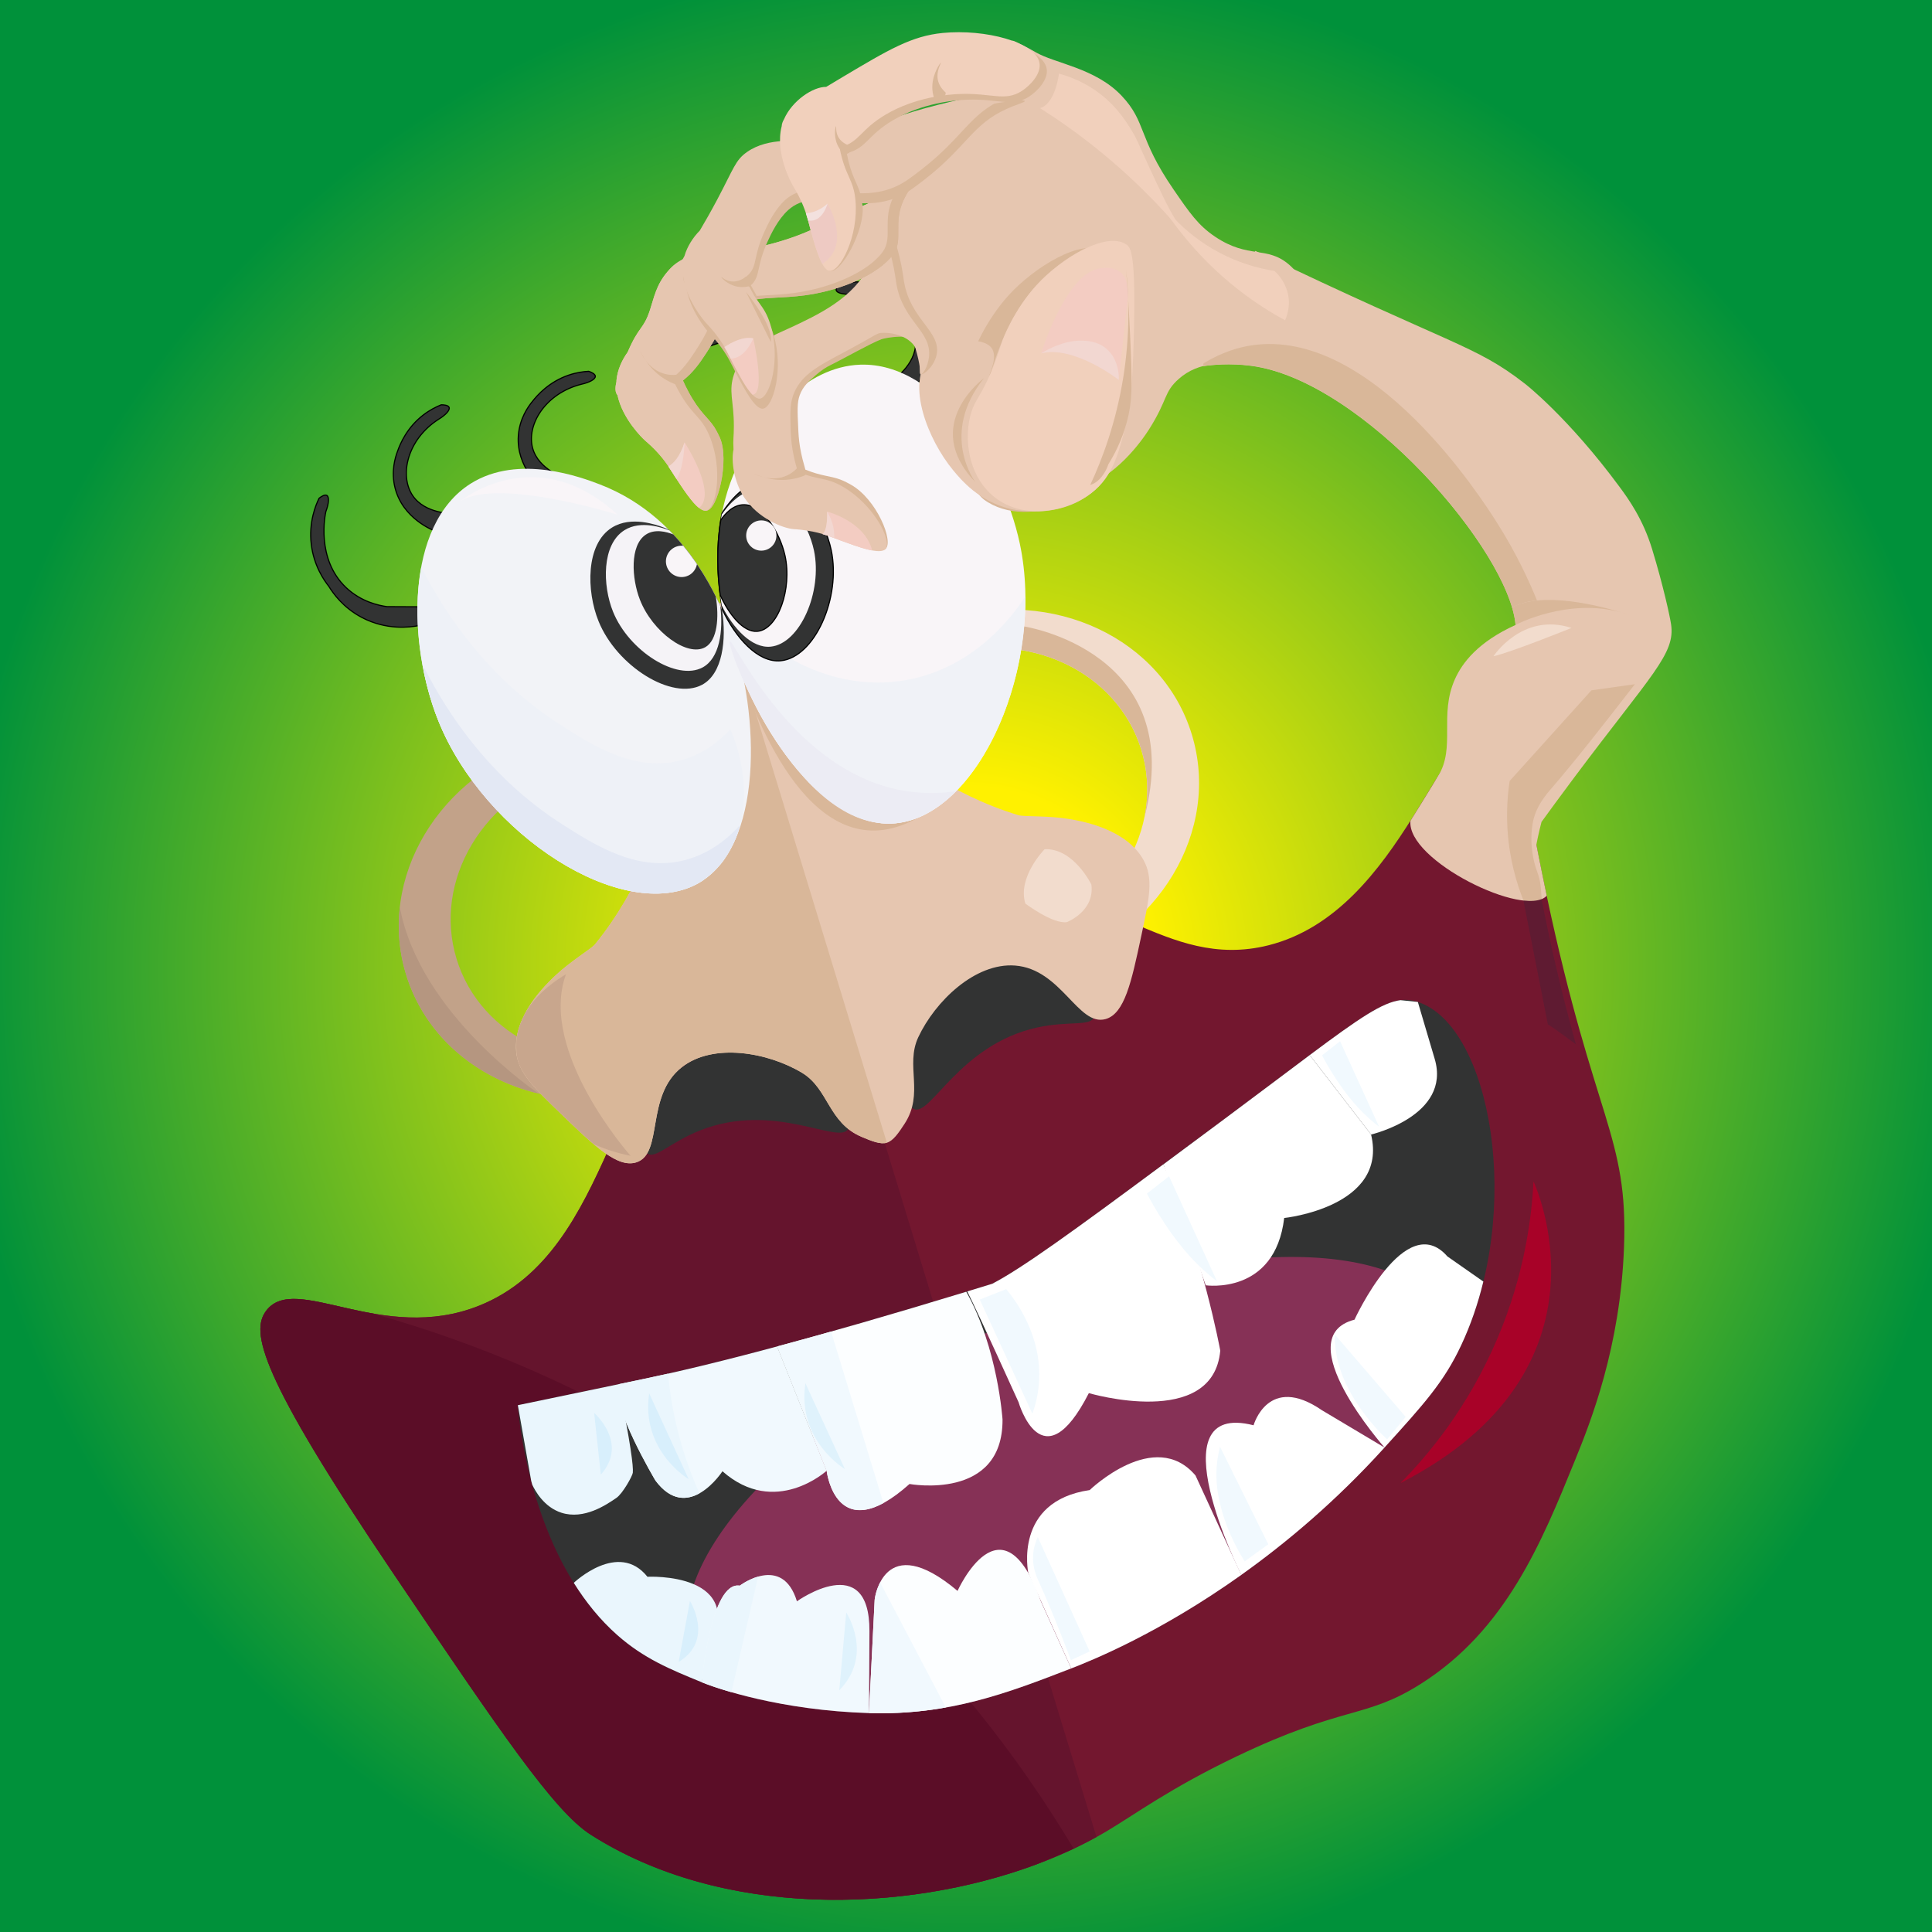 <?xml version="1.0" encoding="utf-8"?>
<!-- Generator: Adobe Illustrator 24.0.3, SVG Export Plug-In . SVG Version: 6.00 Build 0)  -->
<svg version="1.1" id="レイヤー_1" xmlns="http://www.w3.org/2000/svg" xmlns:xlink="http://www.w3.org/1999/xlink" x="0px"
	 y="0px" viewBox="0 0 425.2 425.2" style="enable-background:new 0 0 425.2 425.2;" xml:space="preserve">
<rect x="0" y="0" width="425.2" height="425.2" fill="#808080" stroke="none"/>
<style type="text/css">
	.st0{fill:url(#SVGID_1_);stroke:#000000;stroke-miterlimit:10;}
	.st1{clip-path:url(#SVGID_3_);}
	.st2{clip-path:url(#SVGID_5_);}
	.st3{fill:#70C8DD;}
	.st4{fill:#65A2A3;}
	.st5{fill:#82CBCC;}
	.st6{fill:#7EC6C6;}
	.st7{fill:#F0F2F7;}
	.st8{fill:none;stroke:#000000;stroke-width:0.25;stroke-miterlimit:10;}
	.st9{fill:none;}
	.st10{fill:#F2DCCD;}
	.st11{fill:#D9B799;}
	.st12{fill:#C2A289;}
	.st13{fill:#B59680;}
	.st14{fill:#73172F;}
	.st15{fill:#65142D;}
	.st16{fill:#A80228;}
	.st17{fill:#5B0D27;}
	.st18{fill:#323333;}
	.st19{fill:#863156;}
	.st20{fill:#F1F9FE;}
	.st21{fill:#EAF6FD;}
	.st22{fill:#FCFEFF;}
	.st23{fill:#FFFFFF;}
	.st24{fill:#D8EFFC;}
	.st25{fill:#DFF2FC;}
	.st26{fill:#E6C6B0;}
	.st27{fill:#C8A68D;}
	.st28{fill:#323333;stroke:#000000;stroke-width:0.25;stroke-miterlimit:10;}
	.st29{fill:#F2F3F7;}
	.st30{fill:#F5F3F7;}
	.st31{fill:#EEF1F7;}
	.st32{fill:#E3E8F4;}
	.st33{fill:#F9F5F8;}
	.st34{fill:#ECECF4;}
	.st35{fill:#F1D0BC;}
	.st36{fill:#F3CCC2;}
	.st37{fill:#F2D7D1;}
	.st38{fill:#EECAC3;}
	.st39{fill:#F3E1DE;}
	.st40{fill:#5F1B32;}
	.st41{fill:#FFFFFF;stroke:#000000;stroke-miterlimit:10;}
	.st42{fill:#B29583;}
	.st43{fill:#C4A591;}
	.st44{fill:#CDAC97;}
	.st45{fill:#DEBBA3;}
	.st46{fill:#EEC7AD;}
	.st47{fill:#E3BFA6;}
	.st48{fill:#EDF7FD;}
	.st49{fill:#E6F4FD;}
	.st50{fill:#B77878;}
	.st51{fill:#E19492;}
	.st52{fill:#D2A090;}
	.st53{fill:#C09284;}
	.st54{fill:#ECB3A0;}
	.st55{fill:#E4AD9B;}
	.st56{fill:#EAEDEF;}
	.st57{fill:#70B1B2;}
	.st58{fill:#75B8B9;}
	.st59{fill:#59C4F1;}
	.st60{fill:#885D85;}
	.st61{fill:#835981;}
	.st62{fill:#91648E;}
	.st63{fill:#8D618A;}
	.st64{fill:#0E2B2B;}
	.st65{fill:#B3DCCF;}
	.st66{fill:#C5D7E2;}
	.st67{fill:#9AD3CD;}
	.st68{fill:#95D5F6;}
	.st69{fill:#82CACB;}
	.st70{fill:#8ACDCC;}
	.st71{fill:#7ABFC0;}
	.st72{fill:#A3D6CE;}
	.st73{fill:#B1DBCF;}
	.st74{fill:#6BA9AA;}
	.st75{fill:#609A9B;}
	.st76{fill:#80C8C9;}
	.st77{fill:#9BD5E0;}
	.st78{fill:#4E8182;}
	.st79{fill:#7CC3C4;}
	.st80{fill:none;stroke:#000000;stroke-miterlimit:10;}
	.st81{stroke:#000000;stroke-miterlimit:10;}
	.st82{fill:#ACA399;}
	.st83{fill:#D2C7BB;}
	.st84{fill:#C0B5AB;}
	.st85{fill:#E4D7CA;}
	.st86{fill:#727171;}
	.st87{fill:#595757;}
	.st88{fill:#DAAB9E;}
	.st89{fill:#E8B7A8;}
	.st90{fill:#898989;}
	.st91{fill:#D58289;}
	.st92{fill:#E38B92;}
	.st93{fill:#E2B1A3;}
	.st94{fill:#A36B6D;}
	.st95{fill:#B9BABA;}
	.st96{fill:#3E3A39;}
	.st97{fill:#B79086;}
	.st98{fill:#AEBBC2;}
	.st99{fill:#553D37;}
	.st100{fill:#4C4948;}
	.st101{fill:#B5B5B6;}
	.st102{fill:#9FA0A0;}
	.st103{fill:#F4E5D7;}
	.st104{fill:#F4E9D9;}
	.st105{fill:#6F1B05;}
	.st106{fill:#F4F6F7;}
	.st107{fill:#F1F3F4;}
	.st108{fill:#822510;}
	.st109{fill:#4E0500;}
	.st110{fill:#A2341F;}
	.st111{fill:#DFE1E2;}
	.st112{fill:#76200A;}
	.st113{fill:#5F1200;}
	.st114{fill:#3D0000;}
	.st115{fill:#E6EBEE;stroke:#9FA0A0;stroke-width:0.25;stroke-miterlimit:10;}
	.st116{fill:#F8FAFB;}
	.st117{fill:#F0F5F8;}
	.st118{fill:#CED9DF;stroke:#9FA0A0;stroke-width:0.25;stroke-miterlimit:10;}
	.st119{fill:#D3DEE5;stroke:#9FA0A0;stroke-width:0.25;stroke-miterlimit:10;}
	.st120{fill:#8C2A16;}
	.st121{fill:#A63620;}
	.st122{fill:#99301B;}
	.st123{fill:#A13019;}
	.st124{fill:#751B03;}
	.st125{fill:#460000;}
	.st126{fill:#7E230E;}
	.st127{fill:#E3E5E6;}
	.st128{fill:#DEE6EB;stroke:#9FA0A0;stroke-width:0.25;stroke-miterlimit:10;}
	.st129{fill:#BE3518;}
	.st130{fill:#290000;}
	.st131{fill:#320000;}
	.st132{fill:#2C0000;}
	.st133{fill:#EAEDEF;stroke:#9FA0A0;stroke-width:0.25;stroke-miterlimit:10;}
	.st134{fill:#9D9FA0;}
	.st135{fill:#110C0E;}
	.st136{fill:#181718;}
	.st137{fill:#202020;}
	.st138{fill:#252526;}
	.st139{fill:#DCDDDD;}
	.st140{fill:#1B1B1B;}
	.st141{fill:#3E3E3E;}
	.st142{fill:#3A3B3B;}
	.st143{fill:#363737;}
	.st144{fill:#2E2F2F;}
	.st145{fill:#161415;}
	.st146{fill:#530000;}
	.st147{fill:#680000;}
	.st148{fill:#7D0000;}
	.st149{fill:#910000;}
	.st150{fill:#A40000;}
	.st151{fill:#B60005;}
	.st152{fill:#470000;}
	.st153{fill:#292A2A;}
	.st154{fill:#414242;}
	.st155{fill:#D19C77;}
	.st156{fill:#D9A57D;}
	.st157{fill:#D09A77;}
	.st158{fill:#D8A07B;}
	.st159{fill:#C99A74;}
	.st160{fill:#D8A27B;}
	.st161{fill:#CC9A75;}
	.st162{fill:#BF906E;}
	.st163{fill:#D5A57C;}
	.st164{fill:#CA9D76;}
	.st165{fill:#E4AA80;}
	.st166{fill:#E1A77E;}
	.st167{fill:#E4A87F;}
	.st168{fill:#DDA37B;}
	.st169{fill:#7C3021;}
	.st170{fill:#D6A07A;}
	.st171{fill:#D59F7A;}
	.st172{fill:#644633;}
	.st173{fill:#D9A97E;}
	.st174{fill:#CEA178;}
	.st175{fill:#DCAB80;}
	.st176{fill:#E0AE82;}
	.st177{fill:#D4A07A;}
	.st178{fill:#CB9974;}
	.st179{fill:#DBA67E;}
	.st180{fill:#CF9D77;}
	.st181{fill:#DFA880;}
	.st182{fill:#D69D77;}
	.st183{fill:#D49E79;}
	.st184{fill:#E9EFF3;}
	.st185{fill:#CD9A76;}
	.st186{fill:#F0F4F7;}
	.st187{fill:#A2B4BD;}
	.st188{fill:#C6DBE7;}
	.st189{fill:#BED2DE;}
	.st190{fill:#D2E8F4;}
	.st191{fill:#C3D7E3;}
	.st192{fill:#BBCFDA;}
	.st193{fill:#CAE0EC;}
	.st194{fill:#32363A;}
	.st195{fill:#B3C6D1;}
	.st196{fill:#CCE1EE;}
	.st197{fill:#4A5257;}
	.st198{fill:#EDEFF1;}
	.st199{fill:#6A0F00;}
	.st200{fill:#C4361E;}
	.st201{fill:#772C16;}
	.st202{fill:#E85706;}
	.st203{fill:#CFE5F1;}
	.st204{fill:url(#背景_5_);}
	.st205{fill:#620F13;}
	.st206{fill:#BF1A20;}
	.st207{fill:#901D22;}
	.st208{fill:#EDF6F8;}
	.st209{fill:#F0F8F9;}
	.st210{fill:#BBCACA;}
	.st211{fill:#E83A37;}
	.st212{fill:url(#SVGID_8_);}
	.st213{fill:url(#SVGID_9_);}
	.st214{fill:#F3EEF6;}
	.st215{fill:#FBE2DE;}
	.st216{fill:#E4F3F6;}
	.st217{fill:#C13432;}
	.st218{fill:#D0C9CA;}
	.st219{fill:#00003D;}
	.st220{fill:url(#SVGID_10_);}
	.st221{fill:url(#SVGID_11_);}
	.st222{fill:#FFFFFF;stroke:#000000;stroke-width:0.5;stroke-miterlimit:10;}
	.st223{fill:url(#SVGID_12_);}
	.st224{fill:url(#SVGID_13_);}
	.st225{fill:url(#SVGID_14_);}
	.st226{fill:url(#SVGID_15_);}
	.st227{fill:url(#SVGID_16_);}
	.st228{fill:url(#SVGID_17_);}
	.st229{fill:url(#SVGID_18_);}
	.st230{fill:url(#SVGID_19_);}
	.st231{fill:url(#SVGID_20_);}
	.st232{fill:url(#SVGID_21_);}
	.st233{fill:url(#SVGID_22_);}
	.st234{fill:url(#SVGID_23_);}
	.st235{fill:url(#SVGID_24_);}
	.st236{fill:url(#SVGID_25_);}
	.st237{fill:url(#SVGID_26_);}
	.st238{fill:url(#SVGID_27_);}
	.st239{fill:url(#SVGID_28_);}
	.st240{fill:url(#SVGID_29_);}
	.st241{fill:url(#SVGID_30_);}
	.st242{fill:url(#SVGID_31_);}
	.st243{fill:url(#SVGID_32_);}
	.st244{fill:url(#SVGID_33_);}
	.st245{fill:url(#SVGID_34_);}
	.st246{fill:url(#SVGID_35_);}
	.st247{fill:url(#SVGID_36_);}
	.st248{fill:url(#SVGID_37_);}
	.st249{fill:url(#SVGID_38_);}
	.st250{fill:url(#SVGID_39_);}
	.st251{fill:url(#SVGID_40_);}
	.st252{fill:url(#SVGID_41_);}
	.st253{fill:url(#SVGID_42_);}
	.st254{fill:url(#SVGID_43_);}
	.st255{fill:url(#SVGID_44_);}
	.st256{fill:url(#SVGID_45_);}
	.st257{fill:url(#SVGID_46_);}
	.st258{fill:url(#SVGID_47_);}
	.st259{fill:url(#SVGID_48_);}
	.st260{fill:url(#SVGID_49_);}
	.st261{fill:url(#SVGID_50_);}
	.st262{fill:url(#SVGID_51_);}
	.st263{fill:url(#SVGID_52_);}
	.st264{fill:url(#SVGID_53_);}
	.st265{fill:url(#SVGID_54_);}
	.st266{fill:url(#SVGID_55_);}
	.st267{fill:url(#SVGID_56_);}
	.st268{fill:url(#SVGID_57_);}
	.st269{fill:url(#SVGID_58_);}
	.st270{fill:url(#SVGID_59_);}
	.st271{fill:url(#SVGID_60_);}
	.st272{fill:url(#SVGID_61_);}
	.st273{fill:url(#SVGID_62_);}
	.st274{fill:url(#SVGID_63_);}
	.st275{fill:url(#SVGID_64_);}
	.st276{fill:url(#SVGID_65_);}
	.st277{fill:url(#SVGID_66_);}
	.st278{fill:url(#SVGID_67_);}
	.st279{fill:url(#SVGID_68_);}
	.st280{fill:url(#SVGID_69_);}
	.st281{fill:url(#SVGID_70_);}
	.st282{fill:url(#SVGID_71_);}
	.st283{fill:url(#SVGID_72_);}
	.st284{fill:url(#SVGID_73_);}
	.st285{fill:url(#SVGID_74_);}
	.st286{fill:url(#SVGID_75_);}
	.st287{fill:url(#SVGID_76_);}
	.st288{fill:url(#SVGID_77_);}
	.st289{fill:url(#SVGID_78_);}
	.st290{fill:url(#SVGID_79_);}
	.st291{fill:url(#SVGID_80_);}
	.st292{fill:url(#SVGID_81_);}
	.st293{fill:url(#SVGID_82_);}
	.st294{fill:url(#SVGID_83_);}
	.st295{fill:url(#SVGID_84_);}
	.st296{fill:url(#SVGID_85_);}
	.st297{fill:url(#SVGID_86_);}
	.st298{fill:url(#SVGID_87_);}
	.st299{fill:url(#SVGID_88_);}
	.st300{fill:url(#SVGID_89_);}
	.st301{fill:url(#SVGID_90_);}
	.st302{fill:url(#SVGID_91_);}
	.st303{fill:url(#SVGID_92_);}
	.st304{fill:url(#SVGID_93_);}
	.st305{fill:url(#SVGID_94_);}
	.st306{fill:url(#SVGID_95_);}
	.st307{fill:url(#SVGID_96_);}
	.st308{fill:url(#SVGID_97_);}
	.st309{fill:url(#SVGID_98_);}
	.st310{fill:url(#SVGID_99_);}
	.st311{fill:url(#SVGID_100_);}
	.st312{fill:url(#SVGID_101_);}
	.st313{fill:url(#SVGID_102_);}
	.st314{fill:url(#SVGID_103_);}
	.st315{fill:url(#SVGID_104_);}
	.st316{fill:url(#SVGID_105_);}
	.st317{fill:url(#SVGID_106_);}
	.st318{fill:url(#SVGID_107_);}
	.st319{fill:url(#SVGID_108_);}
	.st320{fill:url(#SVGID_109_);}
	.st321{fill:url(#SVGID_110_);}
	.st322{fill:url(#SVGID_111_);}
	.st323{fill:url(#SVGID_112_);}
	.st324{fill:url(#SVGID_113_);}
	.st325{fill:url(#SVGID_114_);}
	.st326{fill:url(#SVGID_115_);}
	.st327{fill:url(#SVGID_116_);}
	.st328{fill:url(#SVGID_117_);}
	.st329{fill:url(#SVGID_118_);}
	.st330{fill:url(#SVGID_119_);}
	.st331{fill:url(#SVGID_120_);}
	.st332{fill:url(#SVGID_121_);}
	.st333{fill:url(#SVGID_122_);}
	.st334{fill:url(#SVGID_123_);}
	.st335{fill:url(#SVGID_124_);}
	.st336{fill:url(#SVGID_125_);}
	.st337{fill:#E60012;}
	.st338{fill:url(#SVGID_126_);}
	.st339{fill:#070001;}
	.st340{fill:#989898;}
	.st341{fill:#040000;}
	.st342{fill:#666767;}
	.st343{fill:#333333;}
	.st344{fill:#E5E144;}
	.st345{fill:#BCBC29;}
	.st346{fill:#EAE673;}
	.st347{fill:#681217;}
	.st348{fill:#636332;}
	.st349{fill:#8A1E22;}
	.st350{fill:#DFDCE3;}
	.st351{fill:#A62224;}
</style>
<radialGradient id="SVGID_1_" cx="212.869" cy="213.013" r="222.761" gradientUnits="userSpaceOnUse">
	<stop  offset="0.179" style="stop-color:#FFF100"/>
	<stop  offset="1" style="stop-color:#00913A"/>
</radialGradient>
<rect x="-7.63" y="-11.99" class="st0" width="441" height="450"/>
<g>
	<g>
		<path class="st10" d="M208.38,136.29c-23.33,7.12-37.02,30.02-30.58,51.14c6.45,21.12,30.59,32.48,53.92,25.36
			s37.02-30.02,30.58-51.14C255.86,140.52,231.72,129.17,208.38,136.29z M226.2,206.83c-19.07,5.82-38.8-3.46-44.06-20.72
			c-5.27-17.26,5.92-35.98,24.99-41.79c19.07-5.82,38.8,3.46,44.06,20.72C256.46,182.3,245.27,201.01,226.2,206.83z"/>
		<g>
			<path class="st11" d="M249.69,186.62L249.69,186.62c0.02-0.03,0.03-0.06,0.04-0.09C249.71,186.55,249.7,186.59,249.69,186.62z"/>
			<path class="st11" d="M225.39,137.87c-3.85,1.02-0.66,5.2-0.66,5.2l0,0c12.38,2.01,22.83,10.1,26.46,21.97
				c1.51,4.95,1.66,10.02,0.67,14.88C261.51,143.37,225.39,137.87,225.39,137.87z"/>
		</g>
	</g>
	<g>
		<path class="st12" d="M119.93,163.28c-23.33,7.12-37.02,30.02-30.58,51.14c6.45,21.12,30.59,32.48,53.92,25.36
			c23.33-7.12,37.02-30.02,30.58-51.14C167.41,167.51,143.26,156.16,119.93,163.28z M144.54,231.75
			c-19.07,5.82-38.8-3.46-44.06-20.72c-5.27-17.26,5.92-35.98,24.99-41.79c19.07-5.82,38.8,3.46,44.06,20.72
			C174.79,207.22,163.6,225.93,144.54,231.75z"/>
		<path class="st13" d="M88,199.65c-0.54,4.87-0.14,9.87,1.35,14.77c4.12,13.49,15.45,22.98,29.18,26.24
			C118.54,240.66,92.37,223.27,88,199.65z"/>
	</g>
	<g>
		<path class="st14" d="M329.05,159.93c5.67,1.51,5.72,10.7,11.35,37.2c10.6,49.85,17.92,52.65,17.02,77.32
			c-0.81,22-7.31,38.4-10.79,46.94c-7.34,18.05-15.2,37.37-34,49.24c-12.2,7.71-16.9,4.63-40.57,15.97
			c-14.63,7.01-22.2,12.68-28.46,16.4c-28.6,17.01-79.1,22.76-113.58,0.78c-8.11-5.17-19.97-22.73-43.68-57.84
			c-29.46-43.62-31.15-52.87-27.78-57.43c6.38-8.64,25.41,7.42,46.89-1.15c30.38-12.13,28.6-58.74,50.44-61.17
			c15.08-1.68,22.51,19.8,36.68,16.64c16.15-3.59,12.42-32.78,31.81-41.89c18.37-8.64,31.59,12.93,54.79,7.1
			C309.07,200.51,317.1,156.73,329.05,159.93z"/>
		<path class="st15" d="M192.08,242.92c-13.86,2.56-21.29-18.38-36.2-16.73c-21.84,2.43-20.06,49.04-50.44,61.17
			c-21.47,8.58-40.5-7.48-46.89,1.15c-3.37,4.56-1.68,13.8,27.78,57.43c23.71,35.11,35.56,52.66,43.68,57.84
			c33.59,21.41,82.37,16.5,111.31,0.51L192.08,242.92z"/>
		<path class="st16" d="M308.2,326.41c5.99-6.06,14.92-16.61,21.43-32.02c5.84-13.84,7.45-26.23,7.87-34.37
			C337.5,260.02,357.1,301.36,308.2,326.41z"/>
		<path class="st17" d="M82.05,289.08c-11-1.91-19.61-5.84-23.5-0.56c-3.37,4.56-1.68,13.8,27.78,57.43
			c23.71,35.11,35.56,52.66,43.68,57.84c28.84,18.38,68.87,17.35,97.94,6.58c2.72-1.1,5.5-2.27,8.35-3.5
			c-11.54-19.3-31.47-47.11-63.69-72.23C140.46,309.57,107.75,296.29,82.05,289.08z"/>
		<path class="st18" d="M312.03,220.51c16.11,5.2,23.45,46.01,9.55,75.56c-3.8,8.08-8.16,12.89-16.87,22.5
			c-29.89,32.98-62.11,45.96-68.96,48.61c-13.77,5.33-26.82,10.38-44.5,9.83c-19.5-0.6-33.45-5.4-36.81-6.78
			c-7-2.87-12.76-5.23-18.61-10.4c-19.8-17.5-21.87-50.58-21.87-50.58l0,0c0,0,25.51-5.31,27.81-5.79
			c13.85-2.9,36.73-8.62,76.61-20.93c7.73-4.02,22.19-14.78,51.11-36.29C300.08,223.5,305.23,218.31,312.03,220.51z"/>
		<path class="st19" d="M220.12,291.98c-46.03,20.24-76.23,52.81-67.47,72.75c1.13,2.57,2.87,4.81,5.12,6.71
			c5.94,1.95,17.93,5.1,33.48,5.58c17.68,0.54,30.73-4.5,44.5-9.83c6.85-2.65,39.06-15.63,68.96-48.61
			c8.13-8.97,12.46-13.75,16.09-20.92c-0.13-2.18-0.6-4.27-1.46-6.24C310.57,271.49,266.15,271.73,220.12,291.98z"/>
		<path class="st20" d="M136.16,304.64L136.16,304.64c-1.8,4.62,8.09,21.2,8.09,21.2c7.19,9.65,14.75-2.04,14.75-2.04
			c11.6,10.24,22.93-0.11,22.93-0.11l-10.89-27.36c-12.8,3.44-22.2,5.65-29.26,7.13C141.18,303.59,139.02,304.04,136.16,304.64z"/>
		<path class="st21" d="M117.14,326.76c0.61,1.28,2.54,4.92,6.43,6.17c4.99,1.6,9.92-1.78,12.08-3.26c1.41-0.96,3.55-4.86,3.62-5.54
			c0.15-1.42-0.48-6.35-3.11-19.49c-8.19,1.71-22.19,4.62-22.19,4.62l2.94,16.67C116.99,326.2,117.06,326.48,117.14,326.76z"/>
		<path class="st21" d="M142.49,347.02c-6.39-8.03-16.21,1.33-16.21,1.34c2.61,4.17,5.75,8.11,9.56,11.48
			c5.86,5.18,11.62,7.54,18.61,10.4l1.29-6.66C165.18,345.83,142.49,347.02,142.49,347.02z"/>
		<path class="st20" d="M175.39,352.42c-3.22-10.55-12.58-3.44-12.58-3.44c-6.4-1.08-8.36,21.26-8.36,21.26
			c3.36,1.38,17.31,6.18,36.81,6.78l0.09-18.04C191.43,340.94,175.39,352.42,175.39,352.42z"/>
		<path class="st22" d="M212.66,284.29L212.66,284.29c-16.88,5.15-30.53,9.06-41.62,12.04l10.89,27.36c0,0,2.03,17.4,18.24,2.91
			c0,0,20.58,3.79,20.47-14.2C220.64,312.41,219.62,296.67,212.66,284.29z"/>
		<g>
			<path class="st23" d="M212.88,284.22c1.08,2.14,4.01,8.34,11.29,24.38c0,0,5.2,18.1,15.47-2c0,0,27.35,8.08,28.92-9.35
				c0,0-3.96-21.67-12.52-41.01l0,0c-20.15,14.95-31.23,22.95-37.66,26.29C216.51,283.11,214.68,283.67,212.88,284.22z"/>
		</g>
		<path class="st23" d="M256.05,256.25L256.05,256.25l9.3,26.62c0,0,15.25,2.24,17.28-14.81c0,0,22.94-2.39,19.12-18.37
			l-13.51-17.48c-4.92,3.67-11.01,8.29-18.74,14.04C264.61,249.88,260.15,253.21,256.05,256.25z"/>
		<path class="st23" d="M288.24,232.21l13.51,17.48c0,0,17.71-4.12,14-16.65l-3.71-12.53l-3.82-0.39
			C304.22,220.63,299.14,224.07,288.24,232.21z"/>
		<path class="st22" d="M210.74,350.13c-16.4-13.81-18.24,1.93-18.24,1.93l-1.25,24.96c17.68,0.54,30.73-4.5,44.5-9.83l-6.67-14.77
			C220.52,328.33,210.74,350.13,210.74,350.13z"/>
		<path class="st23" d="M263.11,324.73c-9-10.62-23.29,3.21-23.29,3.21c-16.85,2.45-13.51,18.24-13.51,18.24l9.45,21.01
			c4.41-1.71,19.36-7.71,37.43-20.58L263.11,324.73z"/>
		<path class="st23" d="M275.89,313.68c-21.88-5.58-2.82,32.71-2.71,32.93c9.98-7.11,20.9-16.29,31.53-28.03l-13.79-8.22
			C279.1,302.24,275.89,313.68,275.89,313.68z"/>
		<path class="st23" d="M321.58,296.07c2.1-4.47,3.71-9.2,4.88-14.02l-7.91-5.53c-9.23-10.58-20.45,13.92-20.45,13.92
			c-14.87,3.84,6.61,28.13,6.61,28.13C313.43,308.96,317.78,304.16,321.58,296.07z"/>
		<path class="st20" d="M193.71,348.27c-0.05,0.09-0.09,0.17-0.14,0.26c-0.6,1.18-0.92,2.38-1.07,3.52l-1.25,24.96
			c6.12,0.19,11.67-0.3,16.9-1.23C203.34,366.61,198.52,357.44,193.71,348.27z"/>
		<path class="st21" d="M166.85,346.98c-2.27,0.65-4.04,2-4.04,2c-6.4-1.08-8.36,21.26-8.36,21.26c1.1,0.45,3.34,1.27,6.52,2.18
			L166.85,346.98z"/>
		<path class="st20" d="M182.91,293.06c-4.25,1.2-8.2,2.29-11.87,3.27l10.89,27.36c0,0,1.53,13.06,12.5,7.11L182.91,293.06z"/>
		<path class="st21" d="M149.17,314.94c-1.15-4.57-1.79-8.81-2.14-12.62c-1.88,0.42-3.63,0.8-5.25,1.14
			c-0.6,0.12-2.76,0.57-5.62,1.17c-1.8,4.62,8.09,21.2,8.09,21.2c3.43,4.61,6.95,4.35,9.69,2.82
			C152.16,324.68,150.47,320.1,149.17,314.94z"/>
		<path class="st24" d="M142.87,306.65l8.69,18.88C151.56,325.53,141.01,319.32,142.87,306.65z"/>
		<path class="st25" d="M177.25,304.42l8.69,18.88C185.95,323.3,175.39,317.1,177.25,304.42z"/>
		<path class="st24" d="M149.36,365.78l2.48-13.43C151.84,352.35,157.29,360.91,149.36,365.78z"/>
		<path class="st24" d="M132.23,324.54l-1.47-13.58C130.76,310.96,138.43,317.6,132.23,324.54z"/>
		<path class="st25" d="M184.71,372l1.53-17.12C186.23,354.88,192.4,364.15,184.71,372z"/>
		<path class="st20" d="M228.4,338.28c3.81,8.39,7.61,16.78,11.42,25.17c-0.05,0.02-4.13,1.93-4.13,1.93l0,0l0,0
			c-0.08-0.16-3.47-9.37-7.08-17.33c-0.46-1.02-1.42-3.12-1.24-5.86C227.49,340.48,228.01,339.12,228.4,338.28z"/>
		<path class="st20" d="M268.51,318.41c3.54,7.15,7.08,14.31,10.62,21.46c-3.4,2.46-5.19,3.76-5.19,3.76l0,0
			c0,0-6.23-9.25-6.23-19.1C267.71,321.91,268.15,319.77,268.51,318.41z"/>
		<path class="st20" d="M293.75,293.68c5.21,6.05,10.41,12.1,15.62,18.15c-2.68,3.23-4.09,4.94-4.09,4.94l0,0
			c0,0-8.33-7.41-10.78-16.96C293.85,297.27,293.74,295.09,293.75,293.68z"/>
		<path class="st20" d="M221.45,283.71c2.13,2.57,7.92,10.28,7.21,20.54c-0.18,2.64-0.76,4.96-1.45,6.89
			c-7.05-15.3-11.58-25.13-11.58-25.13l0,0C215.64,286.01,215.83,285.93,221.45,283.71z"/>
		<path class="st20" d="M257.29,258.88c3.52,7.71,7.04,15.42,10.56,23.13c-1.63-1.26-3.75-3.06-5.94-5.47
			c-5.61-6.16-9.49-13.85-9.49-13.85l0,0C252.42,262.69,252.62,262.53,257.29,258.88z"/>
		<path class="st20" d="M294.93,229.16c2.87,6.28,5.74,12.56,8.6,18.84c-1.33-1.02-3.05-2.49-4.84-4.46
			c-4.57-5.02-7.73-11.28-7.73-11.28l0,0C290.97,232.26,291.13,232.13,294.93,229.16z"/>
	</g>
	<g>
		<g>
			<path class="st18" d="M186.67,248.45c-1.98,3.63-16.17-6.16-32.58,0.33c-6.65,2.63-9.84,6.42-11.65,5.05
				c-2.63-2,0-13.16,7.6-18.93c5.74-4.36,12.25-4.26,14.37-4.12C177.98,231.62,188.56,244.97,186.67,248.45z"/>
			<path class="st18" d="M201.08,244.05c3.67,1.91,9.98-14.14,27.21-17.92c6.99-1.53,11.75-0.16,12.48-2.31
				c1.07-3.13-7.35-10.92-16.88-11.46c-7.2-0.41-12.54,3.31-14.22,4.6C198.9,225.23,197.57,242.23,201.08,244.05z"/>
			<path class="st26" d="M251.67,189.28c-3.85-6.95-13.76-8.6-16.5-9.05c-4.54-0.75-9.81-0.46-11.02-0.82
				c-15.38-4.6-27.54-14.59-27.54-14.59c-21.62-17.76-23.84-30.99-33.67-32.97c-1.18-0.24-1.8-0.09-2.44,0.21
				c-0.53,0.25-2.62,0.88-3.19,0.97c-0.7,0.11-1.29,0.34-2.14,1.19c-7.05,7.13-1.51,19.34-9.53,46.15c0,0-4.51,15.07-14.7,27.48
				c-0.81,0.98-5.34,3.68-8.69,6.84c-2.02,1.91-9.33,8.8-8.64,16.72c0.4,4.58,3.58,7.65,9.93,13.78c7.25,7,12.41,11.97,16.54,10.61
				c5.98-1.97,1.9-14.57,9.96-20.91c6.92-5.45,18.99-3.29,26.47,1.21c5.9,3.55,5.74,11,13.16,14.12c2.12,0.89,4.11,1.71,5.52,1.27
				c1.42-0.42,2.61-2.21,3.87-4.13c4.41-6.73,0.12-12.83,3.03-19.07c3.7-7.91,12.5-16.44,21.29-15.79
				c10.22,0.76,13.88,13.48,19.94,11.78c4.19-1.18,5.69-8.18,7.8-18.04C252.97,197.63,253.9,193.31,251.67,189.28z"/>
			<path class="st11" d="M157.3,133.03c-0.7,0.11-1.29,0.34-2.14,1.19c-7.05,7.13-1.51,19.34-9.53,46.15c0,0-4.51,15.07-14.7,27.48
				c-0.81,0.98-5.34,3.68-8.69,6.84c-2.02,1.91-9.33,8.8-8.64,16.72c0.4,4.58,3.58,7.65,9.93,13.78c7.25,7,12.41,11.97,16.54,10.61
				c5.98-1.97,1.9-14.57,9.96-20.91c6.92-5.45,18.99-3.29,26.47,1.21c5.9,3.55,5.74,11,13.16,14.12c2.12,0.89,4.11,1.71,5.52,1.27
				l-36.28-118.89C158.26,132.81,157.59,132.99,157.3,133.03z"/>
			<path class="st27" d="M138.78,254.37c0,0-20.41-22.94-14.22-39.95c-1.62,0.95-6.19,3.81-8.89,8.44
				c-0.01,0.02-0.03,0.05-0.04,0.07c-0.07,0.12-0.13,0.24-0.19,0.36c-0.61,1.19-1.12,2.46-1.46,3.79c0,0.02-0.01,0.04-0.01,0.06
				c-0.08,0.34-0.15,0.7-0.21,1.05c-0.22,1.49-0.18,3.02,0.07,4.57c0.87,3.88,4.01,6.92,9.71,12.42c2.65,2.56,5.01,4.84,7.16,6.64
				C133.17,252.92,135.86,253.79,138.78,254.37z"/>
		</g>
		<g>
			<path class="st11" d="M159.03,134.34l-0.12-0.09c0,0,0.23,1.04,0.68,2.8C159.41,136.26,159.22,135.35,159.03,134.34z"/>
			<path class="st11" d="M197.1,181.18c-14.51,1.38-28.6-17.79-34.93-35.28c5.62,17.21,18.61,46.11,39.95,34.01
				C200.5,180.59,198.82,181.02,197.1,181.18z"/>
		</g>
		<path class="st10" d="M229.9,186.9c0,0-6.03,6.11-4.24,11.96c0,0,6.04,4.56,9.14,4.08c0,0,6.18-2.36,5.39-8.28
			C240.18,194.66,236.28,186.61,229.9,186.9z"/>
	</g>
	<g>
		<path class="st28" d="M91.96,137.72c-1.64,0.31-6.87,1.06-12.35-1.84c-4.12-2.18-6.33-5.34-7.26-6.86
			c-1.02-1.29-3.27-4.48-3.84-9.19c-0.59-4.93,0.99-8.7,1.71-10.17c0.42-0.33,1.24-0.9,1.7-0.64c0.55,0.31,0.49,1.73-0.2,3.55
			c-0.13,0.57-2.26,10.39,4.45,16.75c3.32,3.15,7.21,3.94,8.98,4.19c3.45,0.02,6.91,0.03,10.36,0.05L91.96,137.72z"/>
		<path class="st28" d="M96.01,116.99c-0.67-0.25-7.33-2.81-9.06-9.58c-0.93-3.65,0.03-6.74,0.53-8.06
			c0.61-1.77,2.13-5.29,5.68-8.02c1.41-1.08,2.8-1.78,3.95-2.24c0.54,0,1.53,0.07,1.73,0.56c0.23,0.58-0.69,1.65-2.37,2.66
			c-6.91,4.48-8.61,12.38-5.65,16.76c2.74,4.04,8.72,3.99,9.34,3.97c-0.44,1.16-0.88,2.31-1.32,3.47
			C97.91,116.67,96.96,116.83,96.01,116.99z"/>
		<path class="st28" d="M119.61,107.81c-0.56-0.45-6.05-5-5.53-11.97c0.28-3.75,2.18-6.38,3.08-7.47c1.15-1.48,3.71-4.33,7.94-5.79
			c1.68-0.58,3.22-0.8,4.46-0.86c0.51,0.17,1.43,0.55,1.46,1.08c0.04,0.63-1.18,1.35-3.09,1.77c-7.98,2.04-12.11,8.99-10.7,14.08
			c1.3,4.7,6.99,6.56,7.58,6.75c-0.79,0.96-1.57,1.91-2.36,2.87C121.51,108.11,120.56,107.96,119.61,107.81z"/>
		<path class="st29" d="M160.8,139.04c6.59,18.27,7.2,47.59-7.27,55.44c-16.39,8.9-46.91-10.64-57.05-35.82
			c-6.79-16.85-7.38-43.13,7.13-52.24c10.55-6.63,24.52-1.29,28.35,0.17C151.84,114.19,159.07,134.24,160.8,139.04z"/>
		<path class="st18" d="M154.53,150.7c4.5-2.42,5.4-9.88,4.38-16.46c-2.08-4.76-5.74-11.65-11.77-17.69
			c-0.35-0.16-0.7-0.32-1.07-0.45c-1.53-0.57-7.12-2.64-11.37,0c-5.84,3.62-5.66,13.99-2.97,20.62
			C135.74,146.62,147.93,154.25,154.53,150.7z"/>
		<path class="st30" d="M154.65,146.88c3.7-2,4.57-8,3.87-13.52c-2.11-4.65-5.63-10.99-11.19-16.62c-0.02-0.01-0.04-0.02-0.06-0.03
			c-1.33-0.5-6.16-2.32-9.83-0.03c-5.04,3.14-4.86,12.17-2.52,17.95C138.41,143.28,148.96,149.96,154.65,146.88z"/>
		<path class="st18" d="M155.25,142.42c2.65-1.54,3.04-6.57,2.28-11.13c-2.03-4.1-5.04-9.07-9.35-13.67
			c-1.48-0.58-4.08-1.3-6.09,0.07c-3.49,2.37-3.09,9.61-1.25,14.31C143.58,139.04,151.3,144.71,155.25,142.42z"/>
		<path class="st31" d="M160.75,160.49c-2.09,2.25-5.56,5.3-10.52,6.73c-10.14,2.93-19.54-2.95-27.11-7.84
			c-15.72-10.15-25.07-24.11-30.42-34.55c-2.02,10.97-0.18,24,3.78,33.83c10.14,25.18,40.66,44.72,57.05,35.82
			c0.33-0.18,0.64-0.38,0.96-0.58c1.65-1.16,3.12-2.51,4.35-4.03c0.08-0.1,0.16-0.19,0.23-0.29c0.13-0.17,0.25-0.35,0.37-0.52
			c0.97-1.39,1.81-2.95,2.52-4.63C164.75,177.4,164.19,168.58,160.75,160.49z"/>
		<path class="st32" d="M150.85,189.26c-10.27,2.73-19.44-2.94-27.11-7.84c-15.67-10.01-25.03-23.93-30.42-34.55
			c-0.04,0.24-0.06,0.46-0.1,0.7c0.79,3.93,1.9,7.7,3.26,11.09c10.14,25.18,40.66,44.72,57.05,35.82c0.33-0.18,0.64-0.38,0.96-0.58
			c1.65-1.16,3.12-2.51,4.35-4.03c0.08-0.1,0.16-0.19,0.23-0.29c0.13-0.17,0.25-0.35,0.37-0.52c0.97-1.39,1.81-2.95,2.52-4.63
			c0.36-0.92,0.67-1.87,0.92-2.85C160.61,184.1,156.63,187.73,150.85,189.26z"/>
		<path class="st33" d="M153.39,124.17c-0.91-1.34-1.92-2.7-3.03-4.05c-0.45-0.05-0.91-0.01-1.36,0.13
			c-1.82,0.56-2.85,2.49-2.29,4.31s2.49,2.85,4.31,2.29C152.29,126.47,153.16,125.4,153.39,124.17z"/>
	</g>
	<g>
		<path class="st28" d="M201.64,84.96c0.42-0.58,4.52-6.43,2.17-13.01c-1.27-3.54-3.79-5.57-4.94-6.39c-1.5-1.12-4.72-3.2-9.19-3.48
			c-1.77-0.11-3.31,0.08-4.53,0.35c-0.45,0.3-1.23,0.91-1.12,1.43c0.13,0.61,1.5,0.99,3.45,0.89c8.23-0.14,14.06,5.47,14.04,10.75
			c-0.02,4.88-5.01,8.18-5.53,8.51c1.01,0.71,2.02,1.43,3.03,2.14C199.89,85.75,200.77,85.36,201.64,84.96z"/>
		<path class="st28" d="M176.94,90.52c0.21-0.69,2.23-7.53-2.1-13.02c-2.33-2.95-5.37-4.07-6.72-4.48
			c-1.78-0.59-5.49-1.53-9.82-0.37c-1.71,0.46-3.11,1.14-4.18,1.78c-0.33,0.43-0.88,1.25-0.61,1.71c0.32,0.54,1.73,0.46,3.55-0.26
			c7.76-2.76,15.07,0.69,16.74,5.71c1.54,4.63-2.14,9.35-2.52,9.83c1.19,0.35,2.37,0.71,3.56,1.06
			C175.53,91.83,176.23,91.18,176.94,90.52z"/>
		<path class="st33" d="M160.12,139.25c4.74,18.83,20.6,43.5,36.99,41.94c18.56-1.77,32.98-35.01,27.33-61.57
			c-3.78-17.77-17.96-39.91-35.08-39.36c-12.46,0.4-21.06,12.62-23.43,15.97C153.68,113.63,158.87,134.3,160.12,139.25z"/>
		<path class="st7" d="M225.66,131.23c-1.47,2.35-10.28,15.9-26.82,18.54c-15.31,2.44-31.34-5.42-40.48-19.95
			c0.5,4.41,1.35,7.79,1.76,9.43c4.74,18.83,20.6,43.5,36.99,41.94C213.03,179.67,225.89,154.98,225.66,131.23z"/>
		<path class="st28" d="M216.58,99.89c1.53-0.66,6.29-2.95,9.22-8.42c2.2-4.11,2.27-7.97,2.19-9.75c0.13-1.64,0.21-5.54-1.95-9.77
			c-2.26-4.42-5.68-6.67-7.1-7.49c-0.54-0.04-1.53-0.05-1.76,0.42c-0.28,0.56,0.56,1.7,2.15,2.84c0.43,0.4,7.68,7.36,5.66,16.38
			c-1,4.46-3.78,7.3-5.11,8.49c-2.86,1.94-5.71,3.88-8.57,5.82L216.58,99.89z"/>
		<path class="st28" d="M171.84,145.42c-5.08,0.5-10-5.18-12.83-11.21c-0.93-5.11-1.74-12.87-0.11-21.25
			c0.2-0.33,0.4-0.65,0.63-0.97c0.96-1.33,4.43-6.17,9.43-6.35c6.87-0.25,12.5,8.44,13.98,15.44
			C185.14,131.54,179.29,144.68,171.84,145.42z"/>
		<path class="st33" d="M169.6,142.32c-4.19,0.41-8.26-4.08-10.76-9.06c-0.85-5.04-1.46-12.26,0.01-20.04
			c0.01-0.02,0.02-0.04,0.04-0.05c0.82-1.16,3.82-5.36,8.13-5.51c5.93-0.2,10.83,7.39,12.12,13.49
			C181.06,130.26,176.04,141.7,169.6,142.32z"/>
		<path class="st28" d="M166.61,138.95c-3.06,0.21-6.18-3.75-8.1-7.96c-0.6-4.54-0.88-10.34,0.13-16.56c0.9-1.3,2.66-3.35,5.09-3.35
			c4.22,0.02,7.93,6.25,9.03,11.18C174.4,129.63,171.17,138.65,166.61,138.95z"/>
		<path class="st34" d="M160.63,141.15c-0.99,0.65,14.48,42.13,36.47,40.03c4.8-0.46,9.33-3.03,13.3-7.05
			c-2.28,0.33-6.17,0.7-10.81,0C174.48,170.35,161.48,140.59,160.63,141.15z"/>
		<circle class="st33" cx="167.55" cy="117.86" r="3.33"/>
	</g>
	<g>
		<g>
			<path class="st26" d="M356.55,107.31c1.83,2.49,5.03,6.92,7.04,13.5c0,0,0,0,0,0c2.48,8.13,3.92,14.83,4.18,16.56
				c1,6.53-4.27,10.97-21.34,33.78c-3.16,4.22-5.67,7.67-7.17,9.74c-0.46,1.77-1.1,4.49-1.66,7.88c-0.57,3.48-0.38,3.99-0.98,4.51
				c-4.78,4.19-22.08-3.31-23.01-12.25c-0.03-0.29-0.05-0.55-0.03-0.82c0.22-4.85,2.32-8.41,2.95-9.44
				c3.88-6.37,0.12-13.37,3.69-21.33c1.6-3.56,5.04-8.14,13.33-11.9c-1.36-16.25-33.66-53.82-58.2-57.03
				c-4.75-0.62-8.64-0.2-10.57,0.08c0,0,0-0.01,0-0.03c1.46-10.79,11.51-25.34,11.51-25.34c0,0,0.04,0.02,0.04,0.02
				c43.6,20.96,48.25,20.65,59.15,29.11C335.49,84.32,345.17,91.84,356.55,107.31z"/>
			<path class="st26" d="M258.27,41.69c3.56,5.18,5.44,7.91,9.15,10.4c7.39,4.96,11.39,1.93,16.29,6.16
				c5.49,4.74,7.68,15.35,3.75,20.01c-5.45,6.46-19.13-2.74-28.02,5.12c-3.38,2.99-2.34,4.47-6.57,11.14
				c-1.43,2.25-7.45,10.95-15.77,13.05c-15.83,3.99-33.5-17.54-34.45-25.2c-0.07-0.59-0.34-3.41-1.58-6.97
				c-0.73-2.08-1.59-3.79-2.19-4.87c-0.32-0.58-0.57-0.99-0.63-1.09c-5.37-8.98-4.46-18.5-4.46-18.5c0.96-4.53,2.35-8.08,3.48-10.52
				c2.66-5.77,6.56-14.2,14.44-17.4c3.73-1.52,5.36-0.64,7.29-2.72c3.55-3.83,1.84-10.94,3.81-11.33c0.24-0.05,0.98,0.33,2.47,1.09
				c1.06,0.54,1.59,0.81,2.57,1.39c4.24,2.52,13.15,3.46,18.98,9.6C252.38,26.92,250.35,30.17,258.27,41.69z"/>
			<g>
				<path class="st11" d="M192.75,43.88c-0.63,0.38-1.19,0.67-1.73,0.92c1.86-0.19,3.76-0.65,5.66-1.58c0-0.01,0.01-0.02,0.01-0.02
					c1.1-2.21,2.53-3.91,2.29-4.11C198.67,38.83,196.6,41.57,192.75,43.88z"/>
				<path class="st11" d="M163.85,65.41c-0.29-0.55-0.59-1.17-0.9-1.88c0.34-0.25,0.67-0.51,0.95-0.81c1.76-1.88,1.03-3.6,2.98-8.37
					c-2.82,0.6-4.74,0.78-4.8,0.58c0,0,0,0,0,0c-0.04,0-6.83-0.38-11.72,2.09c-0.26,0.55-0.49,1.12-0.65,1.7
					c-0.95,1.7-1.18,2.63-0.66,3.64c0.09,0.17,0.21,0.32,0.32,0.48c0.57,5.5,4.76,10.26,4.97,10.5c0.18,0.2,0.39,0.43,0.64,0.69
					c1.66-3.03,1.6-4.2,2.8-5.52C159.52,66.59,161.51,65.8,163.85,65.41z"/>
			</g>
			<path class="st11" d="M222.05,64.91c-5.4,5.93-7.85,12.68-7.85,12.68c-0.62,1.4-1.35,3.3-1.94,5.62c0,0,0,0,0,0
				c0,0-0.7,4.06-1.06,7.33c-1.57,14.28,5.37,19.42,5.37,19.42c4.78,3.55,12.42,3.5,17,0.45c0,0,0.13-0.09,0.28-0.19
				c6.83-4.76,10.56-20.99,10.89-33.5c0.5-19.11-0.68-20.61-1.77-21.33C238.14,52.19,227.49,58.94,222.05,64.91z"/>
			<path class="st26" d="M228.11,62.78c-7.64,8.39-9.97,19.97-10.32,19.85c-0.21-0.08,1.94-3.99,0.45-6.03
				c-1.96-2.69-10.2-2.12-13.81,2.1c-5.05,5.92-0.18,18.08,5.29,24.73c1.89,2.3,5.73,6.84,12.5,8.53c0.97,0.24,10.46,2.47,17.89-3.4
				c4.98-3.93,6.26-9.32,8.02-16.7c0.33-1.4,1.04-4.63,1.39-17.94c0.47-18.05-0.65-19.46-1.67-20.14
				C243.53,50.92,233.84,56.48,228.11,62.78z"/>
			<path class="st35" d="M228.11,62.78c-5.1,5.6-7.41,11.97-7.41,11.97c-0.77,2.11-1.29,4.26-2.9,7.88
				c-1.72,3.85-2.72,4.99-3.48,6.66c-2.42,5.33-1.89,15.01,4.55,20.12c6.51,5.16,15.97,3.17,21.26-0.84
				c4.94-3.74,6.24-9.24,8.02-16.7c0.33-1.4,1.04-4.63,1.39-17.94c0.47-18.05-0.65-19.46-1.67-20.14
				C243.31,50.77,233.25,57.14,228.11,62.78z"/>
			<path class="st11" d="M195.44,50.43c-1.06,0.02-0.9,3.77-2.6,7.56c-3.19,7.1-11.35,10.89-17.52,13.75
				c-3.93,1.82-9.01,3.74-11.43,8.44c-0.33,0.63-0.54,1.28-0.67,1.64c-1.3,3.82-0.05,5.73-0.05,11.46c0,2.42-0.22,2.81-0.08,5.11
				c0,0.01,0,0.01,0,0.02c-0.55,2.59,0.1,7.06,2.29,10.46c3,4.68,8.59,6.92,11.02,7.08c0.35,0.02,2.07,0.11,4.3,0.57
				c0.69,0.14,1.31,0.3,1.88,0.46c2.16,0.62,3.76,1.3,4.26,1.52c4.78,2.04,7.16,3.07,8.04,2.32c1.89-1.6-1.95-11.01-7.65-14.17
				c-0.46-0.25-1.32-0.75-2.35-1.13c-2.3-0.84-4.02-0.7-7.63-2.16c-0.36-1.28-0.84-2.9-1.19-5.02c-0.28-1.73-0.34-3.04-0.39-4.24
				c-0.17-3.68-0.26-5.51,0.34-7.14c0.72-1.96,2.01-3.08,3.54-4.41c1.23-1.07,2.33-1.76,3.32-2.24c2.58-1.25,8.65-4.71,11.11-5.64
				c0.84-0.32,7.25-1.57,9.05,1.12c1.52,2.28-1.06,6.22-0.39,6.56c0.5,0.26,2.87-1.54,3.47-4.19c1.15-5.19-5.69-7.65-7.15-16.15
				c-0.21-1.21-0.33-2.69-0.95-5.25C197.38,54.23,196.46,50.41,195.44,50.43z"/>
			<path class="st26" d="M193.78,50.94c-1.06,0.02-0.9,3.77-2.6,7.56c-3.19,7.1-11.35,10.89-17.52,13.75
				c-3.93,1.82-9.01,3.74-11.43,8.44c-0.33,0.63-0.54,1.28-0.67,1.64c-1.3,3.82-0.05,5.73-0.05,11.46c0,2.42-0.22,2.81-0.08,5.11
				c0,0.01,0,0.01,0,0.02c-0.55,2.59,0.1,7.06,2.29,10.46c3,4.68,8.59,6.92,11.02,7.08c0.35,0.02,2.07,0.11,4.3,0.57
				c2.73,0.57,4.32,1.31,6.14,1.98c3.82,1.4,8.57,3.14,9.71,1.81c1.49-1.74-2.5-9.66-9.32-13.66c-3.77-2.21-5.26-1.38-9.98-3.29
				c-0.57-2.03-1.45-4.89-1.58-9.25c-0.12-4.07-0.15-6.09,0.81-8.3c0.01-0.03,0.14-0.31,0.3-0.62c2.04-3.9,6.15-5.75,12.23-9.03
				c5.71-3.09,5.61-3.37,6.79-3.42c2.46-0.1,5.68,0.74,7.23,3.07c1.73,2.6,0.67,5.95,1.27,6.06c0.44,0.08,1.53-1.62,1.8-3.69
				c0.76-5.77-5.73-7.91-7.15-16.15c-0.21-1.21-0.33-2.69-0.95-5.25C195.72,54.73,194.8,50.92,193.78,50.94z"/>
			<g>
				<path class="st11" d="M199.02,43.7c1.1-2.21,2.53-3.91,2.29-4.11c-0.3-0.25-2.37,2.49-6.23,4.8c-1.82,1.09-3.03,1.48-5.02,2.26
					c-6.03,2.38-6,3.19-10.81,5.15c-7.34,2.97-14.69,4.03-14.81,3.64c0,0,0,0,0,0c-0.04,0-9.18-0.52-13.89,3.5
					c-0.66,0.57-1.25,1.28-1.25,1.28c-2.56,2.95-3.03,5.8-3.91,8.47c-1.45,4.42-2.41,3.44-4.9,9.26c-0.01,0.02-0.01,0.03-0.02,0.05
					c-1.27,1.75-2.25,3.94-2.46,6.16c-0.01,0.12-0.01,0.24-0.01,0.37c-0.32,1.33-0.3,2.33,0.23,2.95c1.14,5.38,5.73,9.67,5.97,9.88
					c0.64,0.58,1.72,1.45,3.11,3.02c0.47,0.53,0.87,1.02,1.23,1.49c1.36,1.78,2.52,3.76,2.52,3.76c2.6,4.49,3.91,6.73,4.38,6.74
					c2.5,0.03,5.14-11.14,3-16.02c-0.55-1.25-1.21-2.31-1.21-2.31c-1.52-2.31-3.19-3.16-5.66-7.72c-0.49-0.91-0.91-1.77-1.27-2.58
					c0.55-0.44,1.08-0.91,1.55-1.38c1.76-1.77,3.08-3.85,4.38-5.91c2.85-4.52,2.5-5.86,3.93-7.43c5.26-5.82,12.79-1.34,26.19-6.34
					c7.23-2.7,9.73-5.99,10.29-6.77C198.9,52.68,196.39,49.01,199.02,43.7z"/>
				<path class="st26" d="M196.69,43.2c1.1-2.21,2.53-3.91,2.29-4.11c-0.3-0.25-2.37,2.49-6.23,4.8c-1.82,1.09-3.03,1.48-5.02,2.26
					c-6.03,2.38-6,3.19-10.81,5.15c-7.34,2.97-14.69,4.03-14.81,3.64c0,0,0,0,0,0c-0.04,0-9.18-0.52-13.89,3.5
					c-0.66,0.57-1.25,1.28-1.25,1.28c-2.56,2.95-3.03,5.8-3.91,8.47c-1.45,4.42-2.41,3.44-4.9,9.26c-0.01,0.02-0.01,0.03-0.02,0.05
					c-1.27,1.75-2.25,3.94-2.46,6.16c-0.01,0.12-0.01,0.24-0.01,0.37c-0.32,1.33-0.3,2.33,0.23,2.95c1.14,5.38,5.73,9.67,5.97,9.88
					c0.64,0.58,1.72,1.45,3.11,3.02c1.85,2.09,2.68,3.63,3.75,5.25c2.23,3.4,5.01,7.63,6.71,7.24c2.23-0.51,3.76-9.25,0.66-16.53
					c-1.88-4.43-3.74-4.23-6.88-10.03c-0.49-0.91-0.91-1.77-1.27-2.58c0.55-0.44,1.08-0.91,1.55-1.38c1.76-1.77,3.08-3.85,4.38-5.91
					c2.85-4.52,2.5-5.86,3.93-7.43c5.26-5.82,12.79-1.34,26.19-6.34c7.23-2.7,9.73-5.99,10.29-6.77
					C196.57,52.18,194.05,48.51,196.69,43.2z"/>
			</g>
			<path class="st11" d="M199.02,43.7c1.1-2.21,2.53-3.91,2.29-4.11c-0.3-0.25-2.37,2.49-6.23,4.8c-1.82,1.09-3.03,1.48-5.02,2.26
				c-6.03,2.38-6,3.19-10.81,5.15c-7.34,2.97-14.69,4.03-14.81,3.64c0,0,0,0,0,0c-0.04,0-9.18-0.52-13.89,3.5
				c-0.66,0.57-1.25,1.28-1.25,1.28c-2.56,2.95-3.03,5.8-3.91,8.47c-1.45,4.42-2.41,3.44-4.9,9.26c-0.01,0.02-0.01,0.03-0.02,0.05
				c-1.27,1.75-2.25,3.94-2.46,6.16c-0.01,0.12-0.01,0.24-0.01,0.37c-0.32,1.33-0.3,2.33,0.23,2.95c1.14,5.38,5.73,9.67,5.97,9.88
				c0.64,0.58,1.72,1.45,3.11,3.02c0.47,0.53,0.87,1.02,1.23,1.49c1.36,1.78,2.52,3.76,2.52,3.76c2.6,4.49,3.91,6.73,4.38,6.74
				c2.5,0.03,5.14-11.14,3-16.02c-0.55-1.25-1.21-2.31-1.21-2.31c-1.52-2.31-3.19-3.16-5.66-7.72c-0.49-0.91-0.91-1.77-1.27-2.58
				c0.55-0.44,1.08-0.91,1.55-1.38c1.76-1.77,3.08-3.85,4.38-5.91c2.85-4.52,2.5-5.86,3.93-7.43c5.26-5.82,12.79-1.34,26.19-6.34
				c7.23-2.7,9.73-5.99,10.29-6.77C198.9,52.68,196.39,49.01,199.02,43.7z"/>
			<path class="st26" d="M196.69,43.2c1.1-2.21,2.53-3.91,2.29-4.11c-0.3-0.25-2.37,2.49-6.23,4.8c-1.82,1.09-3.03,1.48-5.02,2.26
				c-6.03,2.38-6,3.19-10.81,5.15c-7.34,2.97-14.69,4.03-14.81,3.64c0,0,0,0,0,0c-0.04,0-9.18-0.52-13.89,3.5
				c-0.66,0.57-1.25,1.28-1.25,1.28c-2.56,2.95-3.03,5.8-3.91,8.47c-1.45,4.42-2.41,3.44-4.9,9.26c-0.01,0.02-0.01,0.03-0.02,0.05
				c-1.27,1.75-2.25,3.94-2.46,6.16c-0.01,0.12-0.01,0.24-0.01,0.37c-0.32,1.33-0.3,2.33,0.23,2.95c1.14,5.38,5.73,9.67,5.97,9.88
				c0.64,0.58,1.72,1.45,3.11,3.02c1.85,2.09,2.68,3.63,3.75,5.25c2.23,3.4,5.01,7.63,6.71,7.24c2.23-0.51,3.76-9.25,0.66-16.53
				c-1.88-4.43-3.74-4.23-6.88-10.03c-0.49-0.91-0.91-1.77-1.27-2.58c0.55-0.44,1.08-0.91,1.55-1.38c1.76-1.77,3.08-3.85,4.38-5.91
				c2.85-4.52,2.5-5.86,3.93-7.43c5.26-5.82,12.79-1.34,26.19-6.34c7.23-2.7,9.73-5.99,10.29-6.77
				C196.57,52.18,194.05,48.51,196.69,43.2z"/>
			<g>
				<path class="st11" d="M225.54,22.24c-0.14-0.6-8.29,0.6-15.63,2.35c-8.31,1.98-12.24,3.46-16.02,4.88
					c-8.01,3.01-9.67,4.72-15.07,4.07c-2.07-0.25-8.94-1.24-13.73,2.12c-2.59,1.82-2.87,3.51-6.57,10.49
					c-1.48,2.78-2.75,4.99-3.83,6.81c-1.47,1.48-2.75,3.45-3.37,5.58c-0.95,1.7-1.18,2.63-0.66,3.64c0.09,0.17,0.21,0.32,0.32,0.48
					c0.57,5.5,4.76,10.26,4.97,10.5c0.58,0.64,1.57,1.62,2.8,3.32c1.64,2.26,2.31,3.87,3.21,5.59c1.88,3.6,4.23,8.09,5.96,7.87
					c2.27-0.29,4.65-8.83,2.29-16.38c-1.4-4.48-3.2-4.59-5.65-10.2c0.34-0.25,0.67-0.51,0.95-0.81c1.88-2.01,0.9-3.85,3.46-9.47
					c0.73-1.59,2.22-4.76,4.47-6.82c6.3-5.77,16.05,1.96,25.86-3.76c1.06-0.61,2.13-1.4,4.24-3.03
					c9.24-7.19,10.43-12.06,17.96-15.48C223.81,22.93,225.61,22.53,225.54,22.24z"/>
				<path class="st26" d="M224.86,20.03c-0.14-0.6-8.29,0.6-15.63,2.35c-8.31,1.98-12.24,3.46-16.02,4.88
					c-8.01,3.01-9.67,4.72-15.07,4.07c-2.07-0.25-8.94-1.24-13.73,2.12c-2.59,1.82-2.87,3.51-6.57,10.49
					c-1.48,2.78-2.75,4.99-3.83,6.81c-1.47,1.48-2.75,3.45-3.37,5.58c-0.95,1.7-1.18,2.63-0.66,3.64c0.09,0.17,0.21,0.32,0.32,0.48
					c0.57,5.5,4.76,10.26,4.97,10.5c0.58,0.64,1.57,1.62,2.8,3.32c1.64,2.26,2.31,3.87,3.21,5.59c1.88,3.6,4.23,8.09,5.96,7.87
					c2.27-0.29,4.65-8.83,2.29-16.38c-1.4-4.48-3.2-4.59-5.65-10.2c0.34-0.25,0.67-0.51,0.95-0.81c1.88-2.01,0.9-3.85,3.46-9.47
					c0.73-1.59,2.22-4.76,4.47-6.82c6.3-5.77,16.05,1.96,25.86-3.76c1.06-0.61,2.13-1.4,4.24-3.03
					c9.24-7.19,10.43-12.06,17.96-15.48C223.13,20.72,224.93,20.31,224.86,20.03z"/>
			</g>
			<path class="st11" d="M209.07,8.52c-6.88,0.67-11.88,3.65-21.89,9.6c-1.35,0.8-2.61,1.55-3.79,2.27
				c-2.89-0.05-7.52,3.04-9.29,7.14c-0.3,0.51-0.48,1.01-0.5,1.5c-1.55,5.98,2.2,12.65,2.37,12.95c0.43,0.75,1.19,1.91,2.04,3.83
				c0.29,0.65,0.52,1.24,0.72,1.79c0.74,2.07,1.25,4.35,1.25,4.35c1.1,4.93,1.64,7.4,2.63,7.67c2.51,0.68,7.77-9.06,7.23-14.27
				c-0.14-1.36-0.45-2.57-0.45-2.57c-0.74-2.66-2.08-3.98-3.04-9.08c4.45-1.1,4.45-3.87,10.2-7.25c6.54-3.84,13.64-4.42,16.39-4.51
				c6.86-0.24,9.81,1.73,13.5-0.65c1.87-1.2,4.34-3.78,3.91-6.19C229.53,10.52,218.33,7.62,209.07,8.52z"/>
			<path class="st35" d="M207.51,7.25c-6.88,0.67-11.88,3.65-21.89,9.6c-1.35,0.8-2.61,1.55-3.79,2.27
				c-2.89-0.05-7.52,3.04-9.29,7.14c-0.3,0.51-0.48,1.01-0.5,1.5c-1.55,5.98,2.2,12.65,2.37,12.95c0.43,0.75,1.19,1.91,2.04,3.83
				c1.13,2.55,1.45,4.27,1.97,6.14c1.09,3.92,2.45,8.8,4.19,8.94c2.28,0.19,6.39-7.67,5.66-15.54c-0.44-4.8-2.27-5.16-3.5-11.64
				c4.45-1.1,4.45-3.87,10.2-7.25c6.54-3.84,13.64-4.42,16.39-4.51c6.86-0.24,9.81,1.73,13.5-0.65c1.87-1.2,4.34-3.78,3.91-6.19
				C227.97,9.25,216.77,6.35,207.51,7.25z"/>
			<path class="st35" d="M233.05,16.2c0,0-0.71,6.6-4.16,7.6c4.02,2.54,8.26,5.52,12.58,9c9.95,8.01,17.48,16.39,23.08,23.72
				c-2.73-3.24-4.62-6.12-5.84-8.16c-1.89-3.16-3.27-6.14-6.03-12.1c-2.48-5.36-2.49-5.73-3.61-7.53c-1.33-2.15-3.23-5.15-6.74-7.91
				C239.01,18.21,235.61,16.89,233.05,16.2z"/>
			<path class="st35" d="M253.01,40.9c1.9,3.21,6.08,9.27,13.74,13.8c5.36,3.17,10.41,4.41,13.73,4.93c0,0,5.15,4.22,2.35,10.86
				c-3.23-1.75-6.71-3.95-10.26-6.72C262.75,56.11,256.66,47.38,253.01,40.9z"/>
			<path class="st11" d="M214.66,106.1c0,0-7.99-10.51,1.89-22.86C216.55,83.24,202.52,93.47,214.66,106.1z"/>
			<path class="st11" d="M149.72,82.35l-0.31,2.48c-0.74-0.22-1.54-0.53-2.37-0.97c-3.54-1.88-5.34-4.95-6.14-6.61
				c0.21,0.51,1.75,4.09,5.42,5.04C147.7,82.65,148.91,82.52,149.72,82.35z"/>
			<path class="st11" d="M175.91,102.47l1.36,2.09c-0.71,0.31-1.52,0.59-2.43,0.78c-3.92,0.84-7.28-0.36-8.95-1.11
				c0.49,0.26,3.97,2.01,7.39,0.38C174.56,104,175.41,103.12,175.91,102.47z"/>
			<path class="st11" d="M164.19,60.9c0.08,0.02,0.59,0.12,0.85,0.58c0.26,0.46,0.17,1.08-0.23,1.52c-0.55,0.14-1.47,0.29-2.55,0.08
				c-2.21-0.42-3.56-2.02-3.51-2.1c0.05-0.07,0.89,0.81,2.21,0.96C162.19,62.09,163.32,61.53,164.19,60.9z"/>
			<path class="st11" d="M187.19,32.18c0.03,0.08,0.23,0.55,0.01,1.03c-0.23,0.47-0.78,0.76-1.38,0.68
				c-0.43-0.37-1.08-1.04-1.53-2.05c-0.92-2.05-0.38-4.08-0.28-4.07c0.08,0-0.16,1.19,0.47,2.36
				C185.08,31.22,186.18,31.82,187.19,32.18z"/>
			<path class="st11" d="M208.14,20.39c-0.01,0.11-0.05,0.76-0.55,1.26c-0.5,0.5-1.26,0.64-1.85,0.32c-0.26-0.61-0.6-1.67-0.55-3.08
				c0.11-2.85,1.79-5.13,1.89-5.1c0.09,0.03-0.81,1.4-0.76,3.07C206.37,18.43,207.24,19.58,208.14,20.39z"/>
			<polygon class="st11" points="166.02,65.15 163.87,61.14 164.19,60.9 166.53,65.11 			"/>
			<path class="st11" d="M164.19,64.26c0,0,6.12,7.41,5.44,10.99L164.19,64.26z"/>
			<path class="st36" d="M229.14,77.77c0,0,5.28-17.3,12.72-18.67c7.43-1.37,6.33,6.36,6.33,6.36l-1.96,18.15
				C246.23,83.61,236.4,75.93,229.14,77.77z"/>
			<path class="st37" d="M229.14,77.77L229.14,77.77c0,0,4.36-2.89,8.91-2.8c1.04,0.02,3.35,0.07,5.34,1.69
				c2.94,2.39,2.86,6.34,2.84,6.95l0,0C246.23,83.61,236.4,75.93,229.14,77.77z"/>
			<path class="st11" d="M247.85,59.42c0.52,6.92,0.83,13.01,1.03,18.06c0.31,7.76,0.27,11.21-0.9,15.48
				c-1.11,4.07-2.79,7.2-4.06,9.24c-0.16,0.54-0.47,1.22-0.92,1.95c-0.64,1.03-1.63,2.16-3.06,2.58c2.64-5.65,5.67-13.7,7.28-23.71
				C248.73,73.56,248.48,65.42,247.85,59.42z"/>
			<path class="st36" d="M182.04,112.6c0.12,4.46-1.01,4.94-1.01,4.94c0,0,0,0,0,0c1.61,0.47,2.81,0.99,4.14,1.48
				c1.83,0.67,3.88,1.42,5.65,1.88c0.6,0.14,0.99,0.22,1.09,0.25c0.02,0,0.04,0.01,0.05,0.01
				C190.32,114.68,182.04,112.6,182.04,112.6z"/>
			<path class="st37" d="M182.04,112.6c0.12,4.46-1.01,4.94-1.01,4.94c0,0,0,0,0,0c0.22,0.07,0.45,0.14,0.68,0.21
				c0.66,0.21,1.3,0.43,1.91,0.66c0.01-0.62-0.03-1.37-0.18-2.19C183.14,114.63,182.53,113.4,182.04,112.6z"/>
			<path class="st36" d="M150.66,97.35c-1.03,3.17-2.36,4.64-3.56,5.3c0.58,0.86,1.06,1.65,1.59,2.47c1.64,2.5,3.57,5.45,5.16,6.68
				C157.95,108.49,150.66,97.35,150.66,97.35z"/>
			<path class="st37" d="M147.11,102.65c0.58,0.86,1.06,1.65,1.59,2.47c0.06,0.09,0.12,0.18,0.18,0.27
				c1.65-2.25,1.79-8.04,1.79-8.04C149.63,100.52,148.3,101.99,147.11,102.65z"/>
			<path class="st36" d="M165.78,74.48c-2.23-0.44-4.67,0.79-6.33,1.92c0.73,1.25,1.23,2.33,1.82,3.46
				c1.34,2.56,2.92,5.57,4.34,7.01C168.61,86.68,165.78,74.48,165.78,74.48z"/>
			<path class="st37" d="M159.45,76.39c0.53,0.9,0.93,1.72,1.34,2.52c3.24,0.07,4.99-4.44,4.99-4.44
				C163.56,74.03,161.11,75.27,159.45,76.39z"/>
			<path class="st38" d="M182.12,44.81c-1.8,1.63-3.55,2.05-4.75,2.11c0.45,1.37,0.71,2.54,1.05,3.76c0.72,2.6,1.57,5.62,2.56,7.4
				C187.58,53.82,182.12,44.81,182.12,44.81z"/>
			<path class="st39" d="M177.37,46.92c0.19,0.57,0.34,1.09,0.48,1.6c3.17,0.56,4.28-3.71,4.28-3.71
				C180.32,46.44,178.58,46.86,177.37,46.92z"/>
		</g>
		<path class="st26" d="M337.26,181.46c-2.03-10.65-3.99-20.4-8.21-21.53c-4.28-1.14-8.05,3.73-12.5,10.8
			c0,0.01-0.01,0.02-0.01,0.02c-0.37,0.6-0.71,1.14-1.03,1.66c-1.59,2.57-3.27,5.36-5.09,8.23c-0.94,8.72,25.33,21.6,29.99,16.49
			c-0.38-1.78-0.73-3.49-1.06-5.11c-0.35-1.74-0.63-3.14-0.93-4.66c-0.29-1.49-0.47-2.4-0.53-2.71
			C337.53,182.87,337.28,181.59,337.26,181.46z"/>
		<path class="st11" d="M359.81,150.58c-6.23,0.88-9.57,1.35-9.57,1.35l0,0c0,0-6.28,6.97-17.99,19.95
			c-0.45,2.95-0.73,6.59-0.47,10.74c0.41,6.54,2.04,11.86,3.51,15.57c1.23,1.54,2.83,1.89,3.54,1.34c0.54-0.43,0.49-1.36,0.47-1.65
			c-0.22-2.46-0.09-3.7-1.16-6.5c0,0-1.72-4.52-0.87-9.92c0.62-3.9,2.91-6.49,4.48-8.3C346.43,167.72,352.34,160.23,359.81,150.58z"
			/>
		<path class="st40" d="M335.28,198.19c1.79,9.09,3.59,18.18,5.38,27.27c1.15,0.61,6.17,4.38,6.17,4.38
			c-1.53-5.49-3.01-11.23-4.41-17.22c-1.18-5.05-2.21-9.97-3.14-14.75C338.28,198.29,336.89,198.37,335.28,198.19z"/>
		<g>
			<path class="st11" d="M332.78,133.69C332.78,133.69,332.78,133.69,332.78,133.69c0.39,1.37,0.67,2.66,0.77,3.83
				c0,0,11.53-6.09,23.39-2.7C352.21,133.37,339.48,130.03,332.78,133.69z"/>
			<path class="st11" d="M356.94,134.82c0.73,0.22,1.26,0.4,1.56,0.5C357.98,135.13,357.46,134.97,356.94,134.82z"/>
			<path class="st11" d="M358.5,135.32c0.09,0.03,0.19,0.06,0.28,0.1C358.78,135.41,358.67,135.38,358.5,135.32z"/>
		</g>
		<path class="st11" d="M338.27,132.16c-1.6-3.94-4.39-10.17-8.86-17.21c-3-4.72-27.31-43.06-54.05-38.93
			c-2.51,0.39-6.19,1.33-10.48,3.94c-0.03,0.19-0.07,0.39-0.09,0.58c0,0.02,0,0.03,0,0.03c1.92-0.28,5.82-0.7,10.57-0.08
			c22.77,2.98,52.22,35.55,57.42,53.21l0,0c0.08-0.04,0.61-0.33,1.4-0.64C335.82,132.42,337.29,132.23,338.27,132.16z"/>
		<path class="st10" d="M328.7,144.41c0,0,6.36-9.74,17.16-6.21C345.86,138.2,332.13,143.74,328.7,144.41z"/>
	</g>
	<path class="st33" d="M101.37,110.26c0,0,16.53-13.6,34.55,3.02C135.92,113.28,109.71,105.07,101.37,110.26z"/>
</g>
<g id="レイヤー_5">
</g>
<g id="レイヤー_4">
</g>
<g id="レイヤー_3">
</g>
<g id="レイヤー_2">
</g>
<g id="レイヤー_6">
	<g id="レイヤー_7">
	</g>
</g>
</svg>
